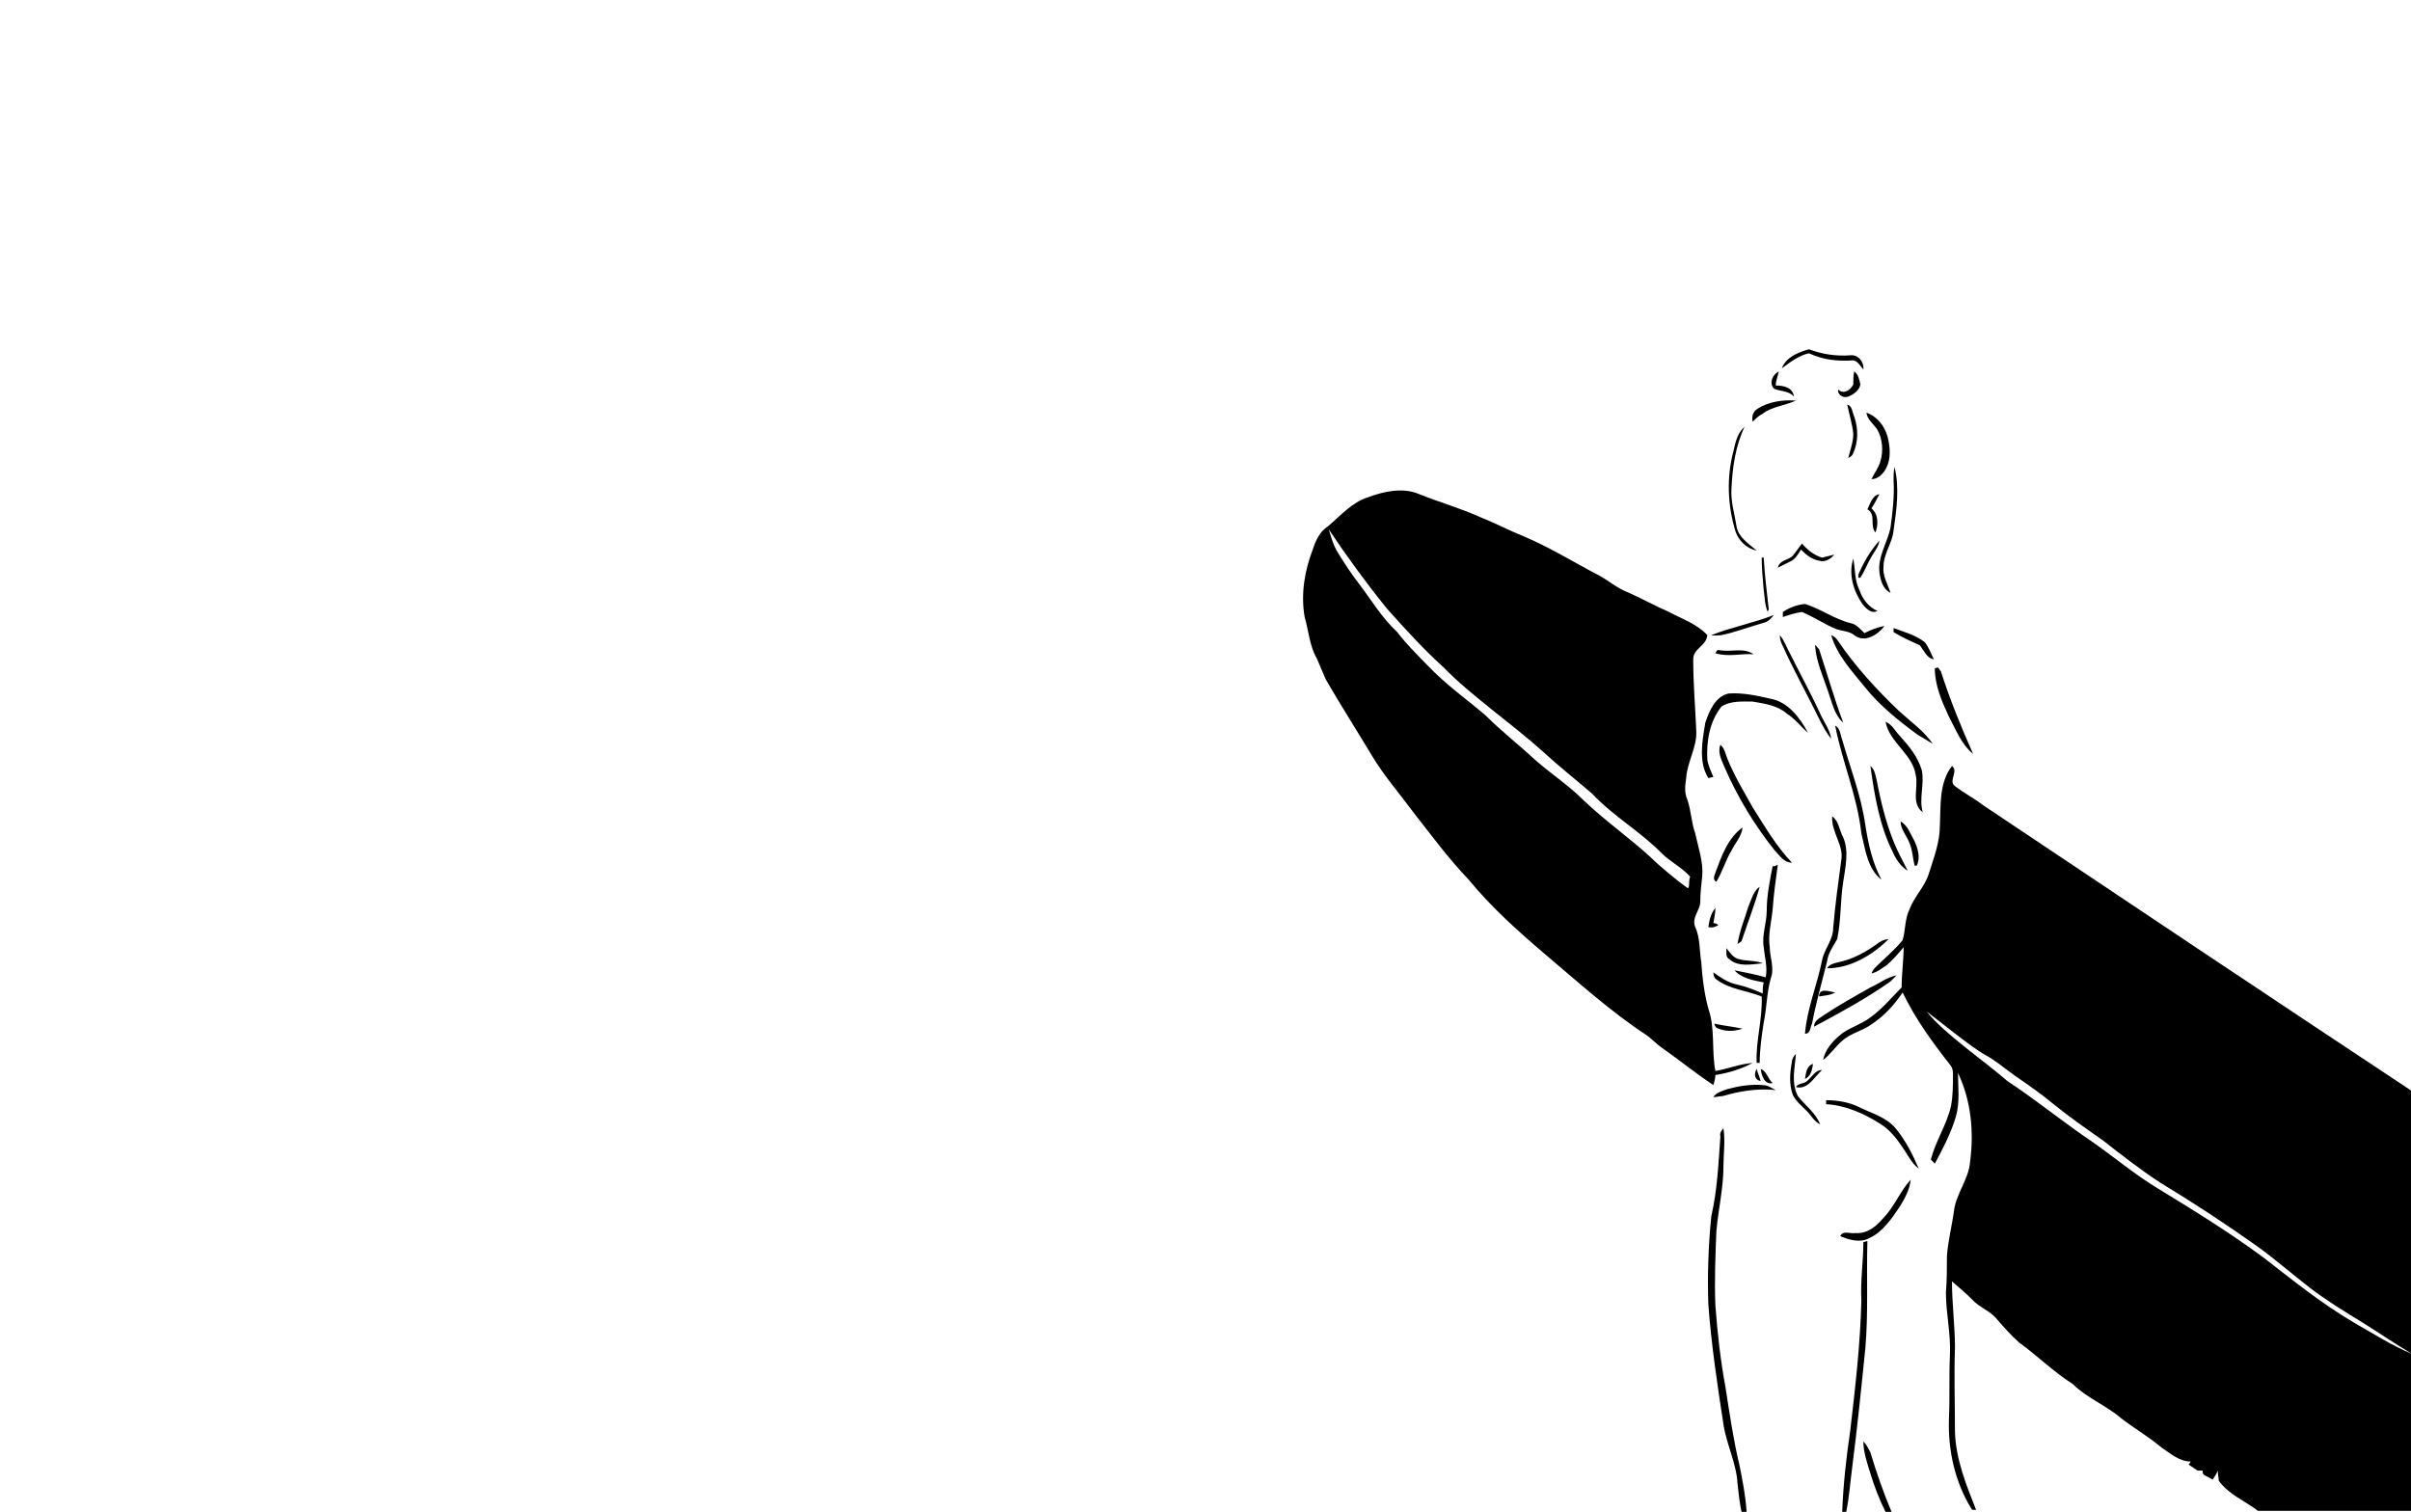 <?xml version="1.0" encoding="utf-8"?>
<!-- Generator: Adobe Illustrator 26.0.3, SVG Export Plug-In . SVG Version: 6.00 Build 0)  -->
<svg version="1.0" id="Слой_1" xmlns="http://www.w3.org/2000/svg" xmlns:xlink="http://www.w3.org/1999/xlink" x="0px" y="0px"
	 viewBox="0 0 239.5 150.2" style="enable-background:new 0 0 239.5 150.2;" xml:space="preserve">
<g>
	<path d="M184.1,35.8c0.5,0.1,0.7,0.6,1,0.9c0.1-0.7-0.5-1.5-1.3-1.4c-1.4,0.1-2.8-0.1-4.1-0.6c-1.1,0.3-2.3,0.8-2.7,1.9
		c0.8-0.6,1.7-1.3,2.7-1.5C181.2,35.8,182.7,35.9,184.1,35.8z"/>
	<path d="M178.2,39.4c-0.1-0.9-1-1.1-1.8-1.1c0-0.5,0.2-0.9,0.3-1.4c-0.6,0.3-1,1.1-0.5,1.7C176.8,38.9,177.7,38.8,178.2,39.4z"/>
	<path d="M184.1,38.2c-0.3,0.6-1,1-1.5,0.5c-0.1,0.5,0.5,0.9,1,0.7s1.1-0.6,1.2-1.2c-0.1-0.5-0.2-1-0.6-1.3
		C184.1,37.3,184.1,37.7,184.1,38.2z"/>
	<path d="M178.4,39.8c-1.3-0.1-2.7,0.1-3.8,0.8c-0.5,0.3-0.6,0.8-0.5,1.3c0.3-0.3,0.6-0.6,1-0.8C176,40.4,177.3,40.3,178.4,39.8z"/>
	<path d="M184.1,45c0.5-1.1,0.5-2.4,0.1-3.6c-0.2-0.4-0.2-1.1-0.7-1.2c0.2,1,0.5,1.9,0.6,2.9c0,0.8-0.3,1.6-0.5,2.4
		C183.8,45.4,184,45.3,184.1,45z"/>
	<path d="M186.8,45.8c-0.2,0.7-0.6,1.2-0.9,1.8c0.6,0,1-0.4,1.3-0.8c0.6-0.9,0.6-2,0.4-3c-0.2-1.2-1-2.4-2.2-2.8
		c0.1,0.7,0.7,1.1,1.1,1.7C187,43.6,187.1,44.8,186.8,45.8z"/>
	<path d="M174.5,54.7c-0.8-0.7-1.8-1.3-2-2.4c-0.2-1.3-0.6-2.5-0.5-3.8c0.1-2.1,0.4-4.2,1.3-6.1c-0.7,0.6-0.9,1.5-1.1,2.4
		c-0.7,2.6-0.6,5.4,0.2,8C172.7,53.7,173.5,54.5,174.5,54.7z"/>
	<path d="M186.7,56.9c0.1,0.7,0.3,1.6,1.1,2c-0.3-0.9-0.8-1.7-0.7-2.6c0-1.3,0.9-2.4,1-3.6c0.3-2.1,0.6-4.2,0.1-6.3
		c-0.1,0.4-0.1,0.9-0.1,1.3c0.1,1.6-0.1,3.2-0.3,4.7C187.5,53.9,186.5,55.3,186.7,56.9z"/>
	<path d="M170.4,106.8c1.3-0.2,2.6-0.6,3.7-1.2c-1.3,0.1-2.5,0.6-3.7,0.8c-0.4-2.1,0-4.2-0.7-6.2c-0.4-1.5-0.6-3-0.7-4.6
		c-0.2-1.2-0.1-2.4-0.6-3.5c-0.4-0.9,0.5-1.7,0.5-2.5c0-0.9,0.1-1.7,0.2-2.6c0.1-1.4-0.4-2.8-0.7-4.2c-0.4-1.1-0.4-2.3-0.8-3.4
		c-0.3-0.7-0.2-1.4-0.1-2.1c0.1-1.6,1.1-3.1,1-4.7c-0.1-2.4-0.3-4.7-0.3-7.1c0-1.1,1.3-1.3,1.4-2.4c-1-1.1-2.5-1.6-3.8-2.3
		c-1.4-0.6-2.8-1.4-4.2-2c-1-0.4-1.8-1.1-2.7-1.6c-2.5-1.3-4.9-2.8-7.5-3.9c-1.5-0.6-2.8-1.3-4.3-1.9c-2-0.9-4.1-1.5-6.1-2.3
		c-1.6-0.7-3.5-0.3-5.1,0.3c-1.6,0.5-2.7,1.8-4,2.9c-0.8,0.5-1.2,1.4-1.5,2.3c-0.8,2.1-1.2,4.4-0.8,6.7c0.4,1.4,0.5,2.9,1.2,4.1
		c0.3,0.7,0.6,1.4,0.9,2.1c1.5,2.6,3.1,5.1,4.6,7.6c1.2,2,2.7,3.7,4.1,5.6c1.8,2.3,3.5,4.6,5.5,6.7c2.3,2.8,5,5.2,7.7,7.5
		c3.2,2.7,6.4,5.6,9.9,7.9c0.6,0.4,1,0.9,1.6,1.3c1.7,1.2,3.3,2.5,5.1,3.7C170.3,107.5,170.4,107.1,170.4,106.8z M167.6,88.2
		c-1-0.7-2.8-2.2-3.7-3.1c-2.1-1.9-4.5-3.6-6.6-5.6c-1.5-1.5-3.2-2.6-4.8-4c-1.6-1.5-3.3-2.8-4.9-4.4c-2.1-1.8-3.1-2.4-5.1-4.3
		c-1-1-2.9-2.9-3.7-4c-1.6-1.5-2.5-3.1-3.8-4.8c-0.7-0.9-1.5-2.1-2.1-3.1c-0.4-0.6-0.7-1.6-0.9-2.3c1.8,2.7,3.7,5.3,5.8,7.9
		c1.8,2,3.6,4,5.6,5.8c2.7,2.8,6.8,5.6,9.9,8.4c1.4,1.3,3.4,2.9,4.8,4.1c2.4,2.5,4.6,3.6,7,6c0.8,0.8,2,1.4,2.8,2.3
		C167.7,87.4,167.9,88.4,167.6,88.2z"/>
	<path d="M185.5,50.6c0.9,0.5,0.2,1.6,0.8,2.3c0.3-0.8,0.3-1.8-0.4-2.4c0.3-0.4,0.5-0.9,0.8-1.4C186,49.2,185.8,50,185.5,50.6z"/>
	<path d="M184.6,57.4h0.2c0.4-0.6,0.6-1.2,1-1.9c0.3-0.6,0.8-1.1,0.9-1.8c-0.9,1-1.6,2.2-2.1,3.4C184.6,57.2,184.6,57.4,184.6,57.4z
		"/>
	<path d="M179,54c-0.3,0.4-0.6,0.8-0.9,1.2c-0.5,0.5-1.3,0.4-1.5,1.2c0.4-0.2,0.8-0.4,1.2-0.6c0.5-0.2,0.8-0.7,1.1-1.2
		c0.5,0.5,1.1,1,1.8,1.1c0.6,0.2,1.2-0.2,1.5-0.6c-0.4,0.1-0.8,0.2-1.2,0.3C180.3,55.2,179.6,54.7,179,54z"/>
	<path d="M175.2,58.6c0.1,0.7,0.1,1.5,0.4,2.2c0-0.1,0.1-0.2,0.1-0.3c-0.2-1.7-0.4-3.4-0.5-5.1c-0.1,0-0.2,0-0.2,0
		C175,56.4,175.1,57.5,175.2,58.6z"/>
	<path d="M186.5,60.7c-0.9-0.4-1.5-1.2-1.8-2.1c-0.5-1-0.4-2.1-0.6-3.1c-0.5,1.5,0,3.2,0.9,4.5C185.4,60.5,185.9,61,186.5,60.7z"/>
	<path d="M177.1,60.8c0,0.1,0,0.3,0,0.5c0.6-0.2,1.2-0.4,1.9-0.5c1.2,0.5,2.2,1.2,3.4,1.7c0.6,0.2,1.3,0.2,1.8,0.6
		c1,0.8,2.3,0,3-0.9c-0.7,0.1-1.4,0.4-2,0.7c-0.4-0.4-0.8-0.9-1.4-1c-1.6-0.4-2.9-1.4-4.5-1.9C178.4,60.1,177.7,60.4,177.1,60.8z"/>
	<path d="M171,63.1c1.4-0.3,2.7-0.8,4.1-1.2c0.5-0.1,0.8-0.4,1.1-0.8c-2,0.8-4.2,1.2-6.2,2C170.3,63.2,170.7,63.1,171,63.1z"/>
	<path d="M188.1,62.8c0.8,0.5,1.7,0.9,2.6,1.3c0.4,0.5,0.7,1.3,1.4,1.4c-0.3-0.6-0.5-1.2-0.9-1.7c-0.9-0.7-2-1-3.1-1.4
		C188.1,62.4,188.1,62.7,188.1,62.8z"/>
	<path d="M188.6,70.6c-2.2-2.1-4.3-4.4-6-6.9c-0.2-0.3-0.4-0.5-0.7-0.6c0.6,2,2,3.5,3.3,5.1c1.5,1.9,3.4,3.4,5.3,4.8
		c0.5,0.3,1,0.6,1.5,0.9C191.1,72.6,189.8,71.7,188.6,70.6z"/>
	<path d="M180.2,70.4c0.5,1,1,2.1,1.7,3c-0.1-0.8-0.6-1.5-1-2.3c-0.9-2-2-4-3-6c-0.4-0.7-0.6-1.4-1.1-2c0,0.4,0.1,0.7,0.3,1.1
		C178.1,66.4,179.2,68.4,180.2,70.4z"/>
	<path d="M180.3,64.1c0.1,1.6,0.8,3.1,1.3,4.6c0.4,1.1,0.6,2.3,1.5,3.1c-0.9-2.4-1.6-4.9-2.4-7.3C180.5,64.3,180.4,64.1,180.3,64.1z
		"/>
	<path d="M170.8,64.6c-0.2-0.1-0.3,0.1-0.4,0.3c1.3,0.4,2.6,0,3.8,0.1C173.2,64.3,172,64.8,170.8,64.6z"/>
	<path d="M196,74.9c-1.2-2.7-2.3-5.4-3.2-8.2c-0.1-0.1-0.2-0.3-0.3-0.4l-0.3,0.1c0,1.7,0.7,3.3,1.4,4.8
		C194.3,72.5,194.8,73.9,196,74.9z"/>
	<path d="M169.7,77.3c0.1,0,0.3-0.1,0.5-0.1c-0.2-0.5-0.5-1.1-0.6-1.7c-0.1-1.8,0.2-3.8,1.4-5.3c0.9-0.6,2.1-0.5,3.1-0.5
		c1.2,0.2,2.5,0.4,3.4,1.2c0.8,0.5,1.4,1.3,2.1,1.9c-0.8-1.5-2-3.1-3.8-3.4c-1.3-0.3-2.7-0.6-4.1-0.5c-1.3,0.3-1.9,1.7-2.3,2.9
		C169.1,73.6,168.7,75.7,169.7,77.3z"/>
	<path d="M191,80.7c-0.4-1.4,0.2-2.8-0.1-4.2c-0.4-1.3-1.2-2.3-2.1-3.3c-0.5-0.5-0.8-1.2-1.5-1.5c0.4,2.1,2.7,3.2,3,5.3
		C190.6,78.2,189.8,79.8,191,80.7z"/>
	<path d="M182.3,72.1c0.7,3.6,2.2,7,2.6,10.7c0.4,1.6,0.6,3.5,2,4.6c-0.9-1.7-1.3-3.5-1.6-5.4c-0.4-2.9-1.5-5.7-2.3-8.5
		C182.8,73,182.8,72.3,182.3,72.1z"/>
	<path d="M174.1,80.2c-0.9-1.6-1.8-3.1-2.5-4.8c-0.2-0.5-0.3-1.1-0.7-1.4c-0.3,0.7,0.1,1.5,0.4,2.2c1.3,3,3,5.8,5,8.3
		c0.5,0.5,0.9,1.2,1.7,1.2C176.4,84,175.3,82.1,174.1,80.2z"/>
	<path d="M189.5,86.5c-0.5-1-1-1.9-1.4-2.9c-0.8-2-1.3-4.1-1.7-6.2c-0.1-0.4-0.2-1-0.6-1.3c0.4,2.9,0.9,5.9,2.2,8.5
		C188.3,85.3,188.8,86.1,189.5,86.5z"/>
	<path d="M200.2,106.9c1.3,0.9,2.6,1.8,3.8,2.8c1.6,1.3,3.2,2.4,4.9,3.6c1.8,1.4,3.7,2.9,5.7,4.2c3.3,2,6.5,4.1,9.6,6.3
		c1.8,1.3,3.4,2.7,5.2,4.1c1.7,1.3,3.5,2.4,5.3,3.5c1.6,1,3.2,2.1,4.9,3.1v-26.1C225.4,99,211.2,89.5,197,80
		c-0.9-0.7-1.9-1.2-2.8-1.9c-0.7-0.5,0.4-1.5-0.3-2c-1.3,1.7-1.1,3.9-1.2,5.9c0,1.7-0.6,3.2-1.1,4.8c-0.4,1.3-1.4,2.2-1.9,3.5
		c-0.5,1-0.4,2.1-0.7,3.1c-0.8,1-1.8,1.8-2.7,2.7c-0.2,0.2-0.3,0.4-0.4,0.6c0.6-0.1,1-0.5,1.5-0.8c0.6-0.5,1.2-1.2,1.7-1.8
		c0,1.3-0.2,2.7-0.2,4c-1,1-1.9,2.1-3,2.9c-1,0.8-2.3,1.1-3.2,1.9c-0.7,0.6-1.4,1.4-1.6,2.4c0.7-0.5,1.2-1.3,1.9-1.9
		c0.9-0.8,2.1-1,3-1.7c1.2-0.8,2.2-1.9,3-3.1c1.3,2.7,3,5,4.8,7.3c0.2,0.3,0.2,0.6,0.2,0.9c0,1,0,2.1-0.2,3.1
		c-0.4,1.8-1.5,3.4-2,5.3c0.1,0.1,0.3,0.3,0.4,0.4c0.8-1.5,1.6-3,2.1-4.7c0.4-1.4,0.2-2.9,0.2-4.3c1.3,2.7,1.6,5.9,1.2,8.8
		c-0.1,1.7-1.4,3.2-1.6,4.9c-0.2,1.5-0.6,3-0.7,4.5c0,1.2,0,2.4-0.1,3.6c0,2.1,0.5,4.1,0.4,6.2c-0.1,2.1,0,4.3-0.1,6.4
		c-0.1,3.1,0.6,6.3,2.3,9h0.4c-1-2.5-2-5-2.1-7.7c0-2.8-0.1-5.6,0-8.4c0-2.2-0.3-4.4-0.3-6.6c0.7,0.6,1.4,1.2,2,1.8
		c0.7,0.8,1.8,1.1,2.5,2c0.7,0.8,1.4,1.6,2.2,2.3c1.8,1.3,3.4,2.9,5.3,4.1c1.4,1.4,3.3,2.1,4.8,3.4c1.3,1,2.7,1.8,4,2.9
		c0.9,0.6,1.8,1.4,2.9,1.4c0,0.1-0.1,0.2-0.2,0.3c0.3,0.2,0.6,0.4,0.9,0.6c0.1,0,0.4,0,0.5,0c0,0.1,0,0.3,0.1,0.4
		c0.3,0.2,0.6,0.3,0.9,0.5c0.2-0.3,0.4-0.6,0.5-0.9c0,0.3,0.1,0.7,0.1,1c1,1.4,2.6,2,3.9,3h15.3v-15.6c-2-0.8-3.8-2-5.6-3
		c-3.4-2-6.1-4.2-9.2-6.6c-3.4-2.5-6.8-4.6-10.4-6.8c-2.5-1.5-4.8-3.5-7.2-5.1c-2.6-1.8-5.2-3.9-7.8-5.6c-1.9-1.7-6.4-4.8-8-6.9
		c1.2,0.9,4.5,3.6,5.8,4.3C198.3,105.4,199.2,106.2,200.2,106.9z"/>
	<path d="M182.5,93.3c0.4-1.9,0.3-3.8,0.6-5.7c0.2-1.4,0.6-3,0-4.4c-0.4-0.7-0.4-1.6-1.1-2.1c-0.1,1.6,1.2,2.9,0.9,4.4
		c-0.3,2.2-0.6,4.4-0.8,6.7c0,1.2-0.9,2.1-1.1,3.2c-0.5,2.5-1.5,4.8-1.7,7.3c0.6,0,0.5-0.7,0.7-1c0.4-2.1,1-4.2,1.5-6.2
		C181.6,94.7,182.1,94,182.5,93.3z"/>
	<path d="M190.2,86h0.2c0.4-0.8,0.1-1.7-0.2-2.4c-0.4-0.7-0.7-1.6-1.4-2c0,0.8,0.6,1.4,0.9,2.2C190,84.5,190,85.3,190.2,86z"/>
	<path d="M170.4,86.7c-0.1,0.3-0.3,0.7,0.1,0.9c0.6-1,0.9-2.1,1.5-3.1c0.4-0.8,1-1.4,1.1-2.3C171.6,83.3,171,85.1,170.4,86.7z"/>
	<path d="M176.1,86c-0.3,1.5-0.6,3-0.6,4.5c0,1.2-0.5,2.4-0.3,3.6c0.1,1,0.4,2,0.2,3c-1-0.3-2.1-0.5-3.1-0.7c0.7,0.8,1.9,1,2.9,1.2
		c-0.1,0.4-0.1,0.7-0.1,1.1c-0.9-0.4-1.7-0.7-2.6-0.9c-0.9-0.2-1.6-0.7-2.3-1.2c0,0.3,0.1,0.6,0.3,0.7c1.3,1,3,1.1,4.5,1.7
		c0.1,2.2-0.6,4.4-0.5,6.6c0.1,0,0.2,0,0.3,0c0-1.3,0.2-2.7,0.4-4c0.3-1.4,0.3-3,0.7-4.4c0.4-1-0.1-2.1-0.1-3.1
		c-0.2-1.3,0.2-2.6,0.3-3.9c0.1-1.4,0.3-2.8,0.5-4.3C176.3,86.1,176.1,86.1,176.1,86z"/>
	<path d="M173.7,90c-0.4,1.3-0.9,2.5-1.1,3.8c0.1-0.1,0.3-0.2,0.4-0.3c0.6-1.8,1.3-3.6,1.8-5.4C174.2,88.5,174,89.3,173.7,90z"/>
	<path d="M169.7,92.1c0.4,0.1,0.7,0,1-0.2c-0.1-0.1-0.4-0.2-0.5-0.2c0.1-0.5,0.2-1,0.2-1.5C169.9,90.8,169.8,91.5,169.7,92.1z"/>
	<path d="M186.7,93.6c-1.2,0.9-2.6,1.7-4.1,2c-0.4,0.1-0.9,0.2-1.1,0.6c2.3,0,4.5-1.3,6.1-2.9C187.4,93.3,187,93.4,186.7,93.6z"/>
	<path d="M171.5,94.2c0,0.4-0.1,0.9,0.3,1.1c0.9,0.8,2.2,0.5,3.3,0.4c-0.7-0.3-1.6-0.2-2.3-0.4C172.2,95.2,171.9,94.7,171.5,94.2z"
		/>
	<path d="M188.4,96.9c-1,0.2-1.7,0.8-2.6,1.2c-1.6,0.9-3.2,1.8-4.7,2.8c-0.4,0.3-0.9,0.5-0.9,1.1c2.6-1.4,5.2-2.8,7.6-4.5
		C188,97.3,188.2,97.1,188.4,96.9z"/>
	<path d="M180.7,99c0.5-0.1,1.1-0.1,1.6-0.4C181.7,98.5,180.7,98.1,180.7,99z"/>
	<path d="M170.5,102.1c0.8,0.4,1.7,0.4,2.6,0.1c-0.9-0.2-1.9-0.3-2.8-0.5C170.3,101.8,170.4,102,170.5,102.1z"/>
	<path d="M178.4,104.7c-0.2,0.2-0.4,0.5-0.4,0.8c-0.2,1.1-0.3,2.2,0.1,3.3c0.3,0.6,0.9,1.1,1.4,1.6c0.4,0.4,0.7,1,1.3,1.3
		c-0.4-1.1-1.5-1.9-2.2-2.8C177.9,107.6,178.3,106.1,178.4,104.7z"/>
	<path d="M179.3,107.2c0.6-0.3,0.7-0.9,0.8-1.5C179.4,105.9,179.4,106.7,179.3,107.2z"/>
	<path d="M174.9,107.4c-0.1-0.4-0.3-0.8-0.4-1.2C174.2,106.7,174.3,107.3,174.9,107.4z"/>
	<path d="M174.9,106.2c0.1,0.7,0.4,1.6,1.2,1.4C175.6,107.2,175.5,106.4,174.9,106.2z"/>
	<path d="M179.5,107.4c-0.3,0.3-0.9,0.2-1.1,0.6c1.2,0.3,1.8-1,2.6-1.7C180.3,106.3,180,107,179.5,107.4z"/>
	<path d="M171.6,108.2c-0.5,0.2-1.1,0.3-1.4,0.8c0.3,0,0.6-0.1,0.9-0.1c1.7-0.5,3.5-0.8,5.3-0.6c-0.4-0.2-0.8-0.5-1.3-0.5
		C173.9,107.7,172.7,107.9,171.6,108.2z"/>
	<path d="M184.7,110c-1-0.5-2.2-0.7-3.3-0.7c0,0.1,0,0.3,0,0.4c1.9,0.1,3.7,0.9,5.3,1.9c1,0.6,1.7,1.5,2.3,2.4
		c0.5,0.7,0.9,1.6,1.6,2.1c-0.6-1.4-1.3-2.8-2.3-4C187.4,111,185.9,110.6,184.7,110z"/>
	<path d="M171.4,137.8c-0.5-2.7-0.8-5.4-1-8.1c-0.1-2.5,0-4.9,0.1-7.4c0.2-2.2,0.7-4.3,0.7-6.4c0-1.3,0.2-2.5,0-3.8
		c-0.2,0.2-0.4,0.5-0.3,0.8c-0.2,2.7-0.3,5.3-0.9,7.9c-0.3,2.9-0.4,5.9-0.3,8.8c0.3,4,0.9,8,1.5,11.9c0.3,2,1.3,3.9,1.4,5.9
		c0.1,0.9,0.2,1.9,0.4,2.8h0.5c-0.1-1.6-0.4-3.1-0.7-4.6C172.2,143.1,171.8,140.4,171.4,137.8z"/>
	<path d="M184.3,122.5c-0.5,0.1-1.2-0.3-1.5,0.3c0.9,0.4,2,0.7,2.9,0.2c1.3-0.6,2.2-1.9,3-3.1c0.5-0.8,1-1.7,1.1-2.7
		c-1.1,1.2-1.6,2.7-2.8,3.9C186.4,121.8,185.5,122.6,184.3,122.5z"/>
	<path d="M185.5,123.3c-0.1,0-0.3,0.1-0.4,0.1c0,1.9-0.3,3.8-0.2,5.8c-0.1,4.3-0.6,8.6-1.1,12.9c-0.4,2.7-0.7,5.4-0.8,8.1h0.4
		c0.3-1.5,0.4-3,0.6-4.5c0.5-3.9,0.9-7.8,1.3-11.8C185.6,130.4,185.4,126.8,185.5,123.3z"/>
	<path d="M185.1,143.2c0,1.1,0.4,2.2,0.7,3.2c0.4,1.3,0.9,2.6,1.5,3.8h0.6c-0.8-1.9-1.5-3.9-2.1-5.9
		C185.6,143.9,185.4,143.5,185.1,143.2z"/>
</g>
</svg>
